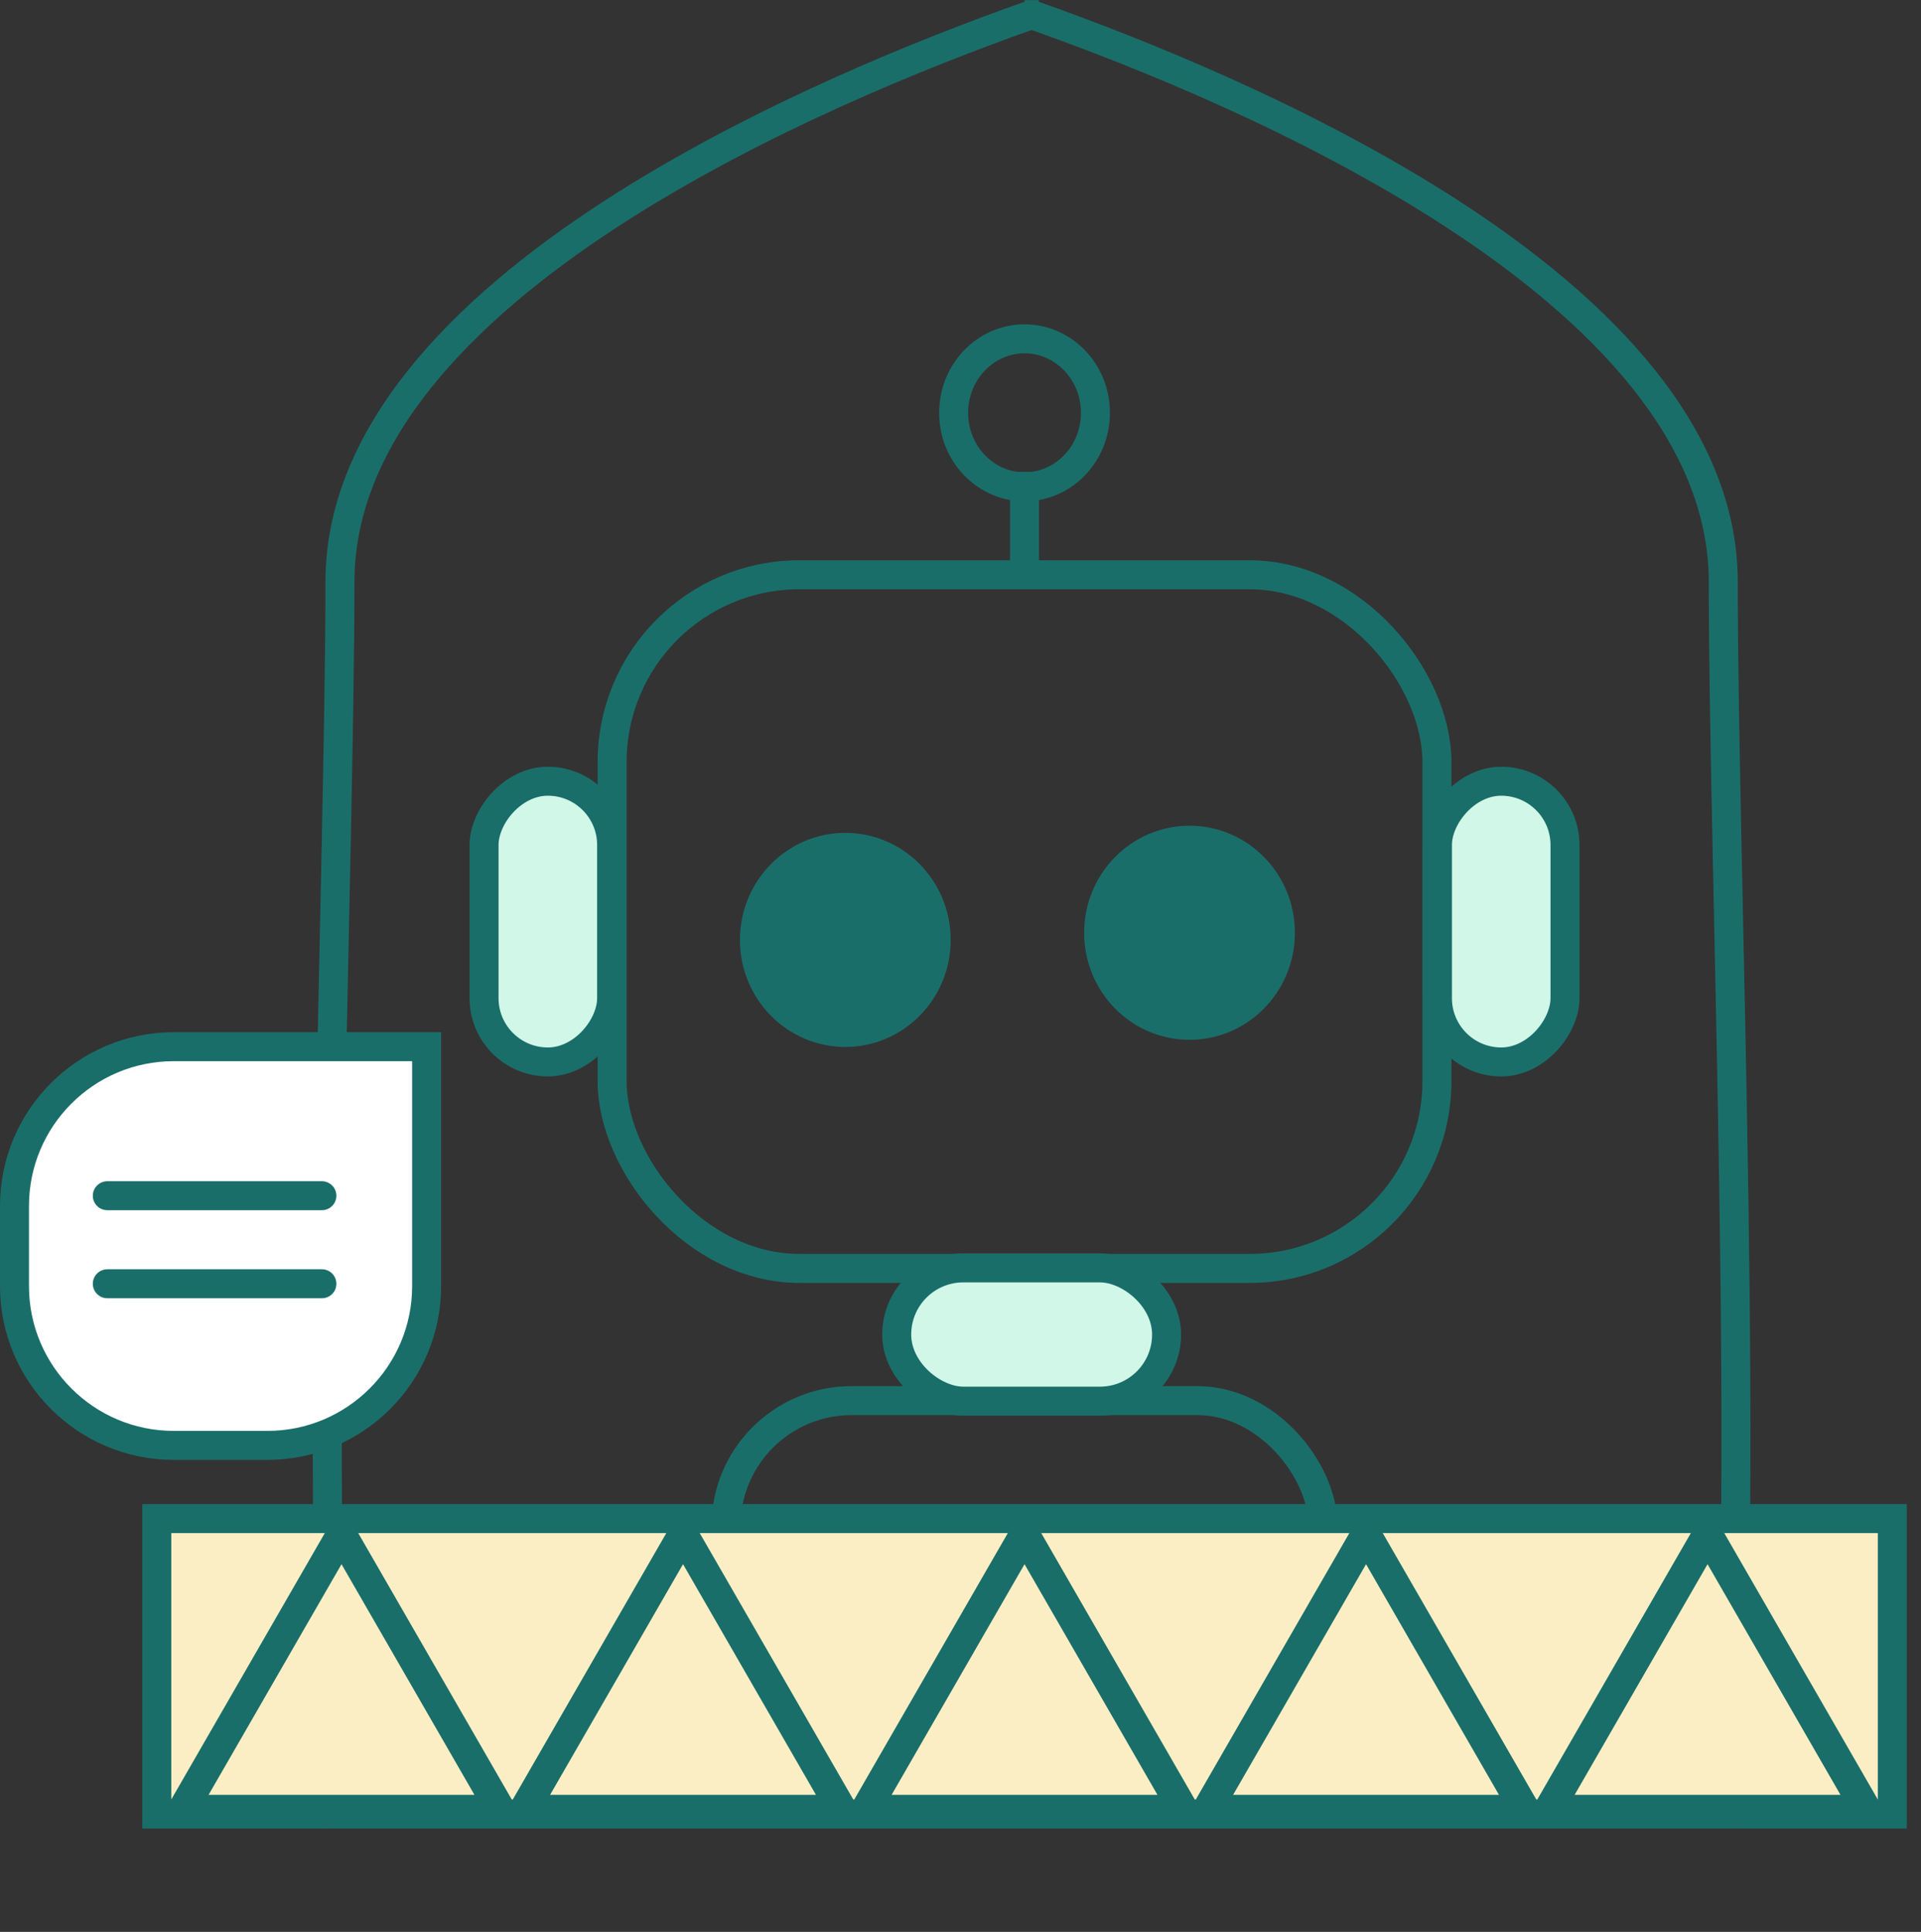<svg width="180" height="181" viewBox="0 0 180 181" fill="none" xmlns="http://www.w3.org/2000/svg">
<rect x="0" y="0" width="180" height="181" fill="#333333" stroke="none"/>
<path d="M97.331 0.167C106.86 3.536 123.042 9.934 136.907 18.956C143.893 23.502 150.348 28.75 155.068 34.66C159.793 40.577 162.83 47.222 162.83 54.522C162.83 68.173 163.497 90.328 163.832 112.636C164.166 134.891 164.168 157.301 162.823 171.31L161.473 171.18L160.121 171.05C161.449 157.217 161.451 134.959 161.117 112.677C160.784 90.447 160.115 68.192 160.115 54.522C160.115 48.015 157.416 41.949 152.947 36.353C148.474 30.752 142.277 25.688 135.427 21.231C121.942 12.458 106.15 6.176 96.663 2.811C87.176 6.176 71.384 12.458 57.899 21.231C51.05 25.688 44.852 30.752 40.379 36.353C35.91 41.949 33.211 48.015 33.211 54.522C33.211 68.192 32.542 90.447 32.209 112.677C31.875 134.959 31.877 157.217 33.205 171.05L31.854 171.18L30.503 171.31C29.158 157.301 29.16 134.891 29.494 112.636C29.829 90.328 30.496 68.173 30.496 54.522C30.496 47.223 33.533 40.577 38.258 34.66C42.978 28.75 49.433 23.502 56.419 18.956C70.284 9.935 86.466 3.536 95.995 0.167V0.013H97.331V0.167Z" fill="#1A6E6A"/>
<rect x="57.357" y="53.85" width="77.285" height="64.987" rx="17.548" stroke="#1A6E6A" stroke-width="2.715"/>
<rect x="68.024" y="131.223" width="55.952" height="23.537" rx="11.768" stroke="#1A6E6A" stroke-width="2.715"/>
<rect x="-1.357" y="1.357" width="11.952" height="26.3" rx="5.976" transform="matrix(-1 0 0 1 55.952 71.836)" fill="#D1F7E8" stroke="#1A6E6A" stroke-width="2.715"/>
<rect x="-1.357" y="-1.357" width="12.484" height="25.285" rx="6.242" transform="matrix(0 -1 -1 0 107.952 129.915)" fill="#D1F7E8" stroke="#1A6E6A" stroke-width="2.715"/>
<rect x="-1.357" y="1.357" width="11.952" height="26.3" rx="5.976" transform="matrix(-1 0 0 1 145.285 71.836)" fill="#D1F7E8" stroke="#1A6E6A" stroke-width="2.715"/>
<path d="M96 44.203V53.875" stroke="#1A6E6A" stroke-width="2.715"/>
<path d="M96 31.744C99.624 31.744 102.643 34.802 102.643 38.677C102.643 42.551 99.624 45.609 96 45.609C92.376 45.609 89.358 42.551 89.357 38.677C89.357 34.802 92.376 31.744 96 31.744Z" stroke="#1A6E6A" stroke-width="2.715"/>
<path d="M79.207 79.049C84.082 79.049 88.062 83.069 88.062 88.06C88.062 93.051 84.082 97.07 79.207 97.07C74.331 97.07 70.351 93.051 70.351 88.06C70.351 83.069 74.331 79.049 79.207 79.049Z" fill="#1A6E6A" stroke="#1A6E6A" stroke-width="2.036"/>
<path d="M111.46 78.381C116.336 78.381 120.315 82.401 120.315 87.392C120.315 92.383 116.336 96.402 111.46 96.402C106.584 96.402 102.605 92.383 102.604 87.392C102.604 82.401 106.584 78.382 111.46 78.381Z" fill="#1A6E6A" stroke="#1A6E6A" stroke-width="2.036"/>
<path d="M16.287 98.064H39.976V120.487C39.975 128.733 33.291 135.417 25.046 135.417H16.287C8.042 135.417 1.358 128.733 1.357 120.487V112.993C1.358 104.748 8.042 98.064 16.287 98.064Z" fill="white" stroke="#1A6E6A" stroke-width="2.715"/>
<path d="M10.054 112.026H30.162" stroke="#1A6E6A" stroke-width="2.715" stroke-linecap="round"/>
<path d="M10.054 120.275H30.162" stroke="#1A6E6A" stroke-width="2.715" stroke-linecap="round"/>
<rect x="14.691" y="142.276" width="162.619" height="27.682" fill="#FCEEC4" stroke="#1A6E6A" stroke-width="2.715"/>
<path d="M46.888 169.564H17.112L32 143.733L46.888 169.564Z" stroke="#1A6E6A" stroke-width="2.812"/>
<path d="M78.888 169.564H49.112L64 143.733L78.888 169.564Z" stroke="#1A6E6A" stroke-width="2.812"/>
<path d="M110.888 169.564H81.112L96 143.733L110.888 169.564Z" stroke="#1A6E6A" stroke-width="2.812"/>
<path d="M142.888 169.564H113.112L128 143.733L142.888 169.564Z" stroke="#1A6E6A" stroke-width="2.812"/>
<path d="M174.888 169.564H145.112L160 143.733L174.888 169.564Z" stroke="#1A6E6A" stroke-width="2.812"/>
</svg>
